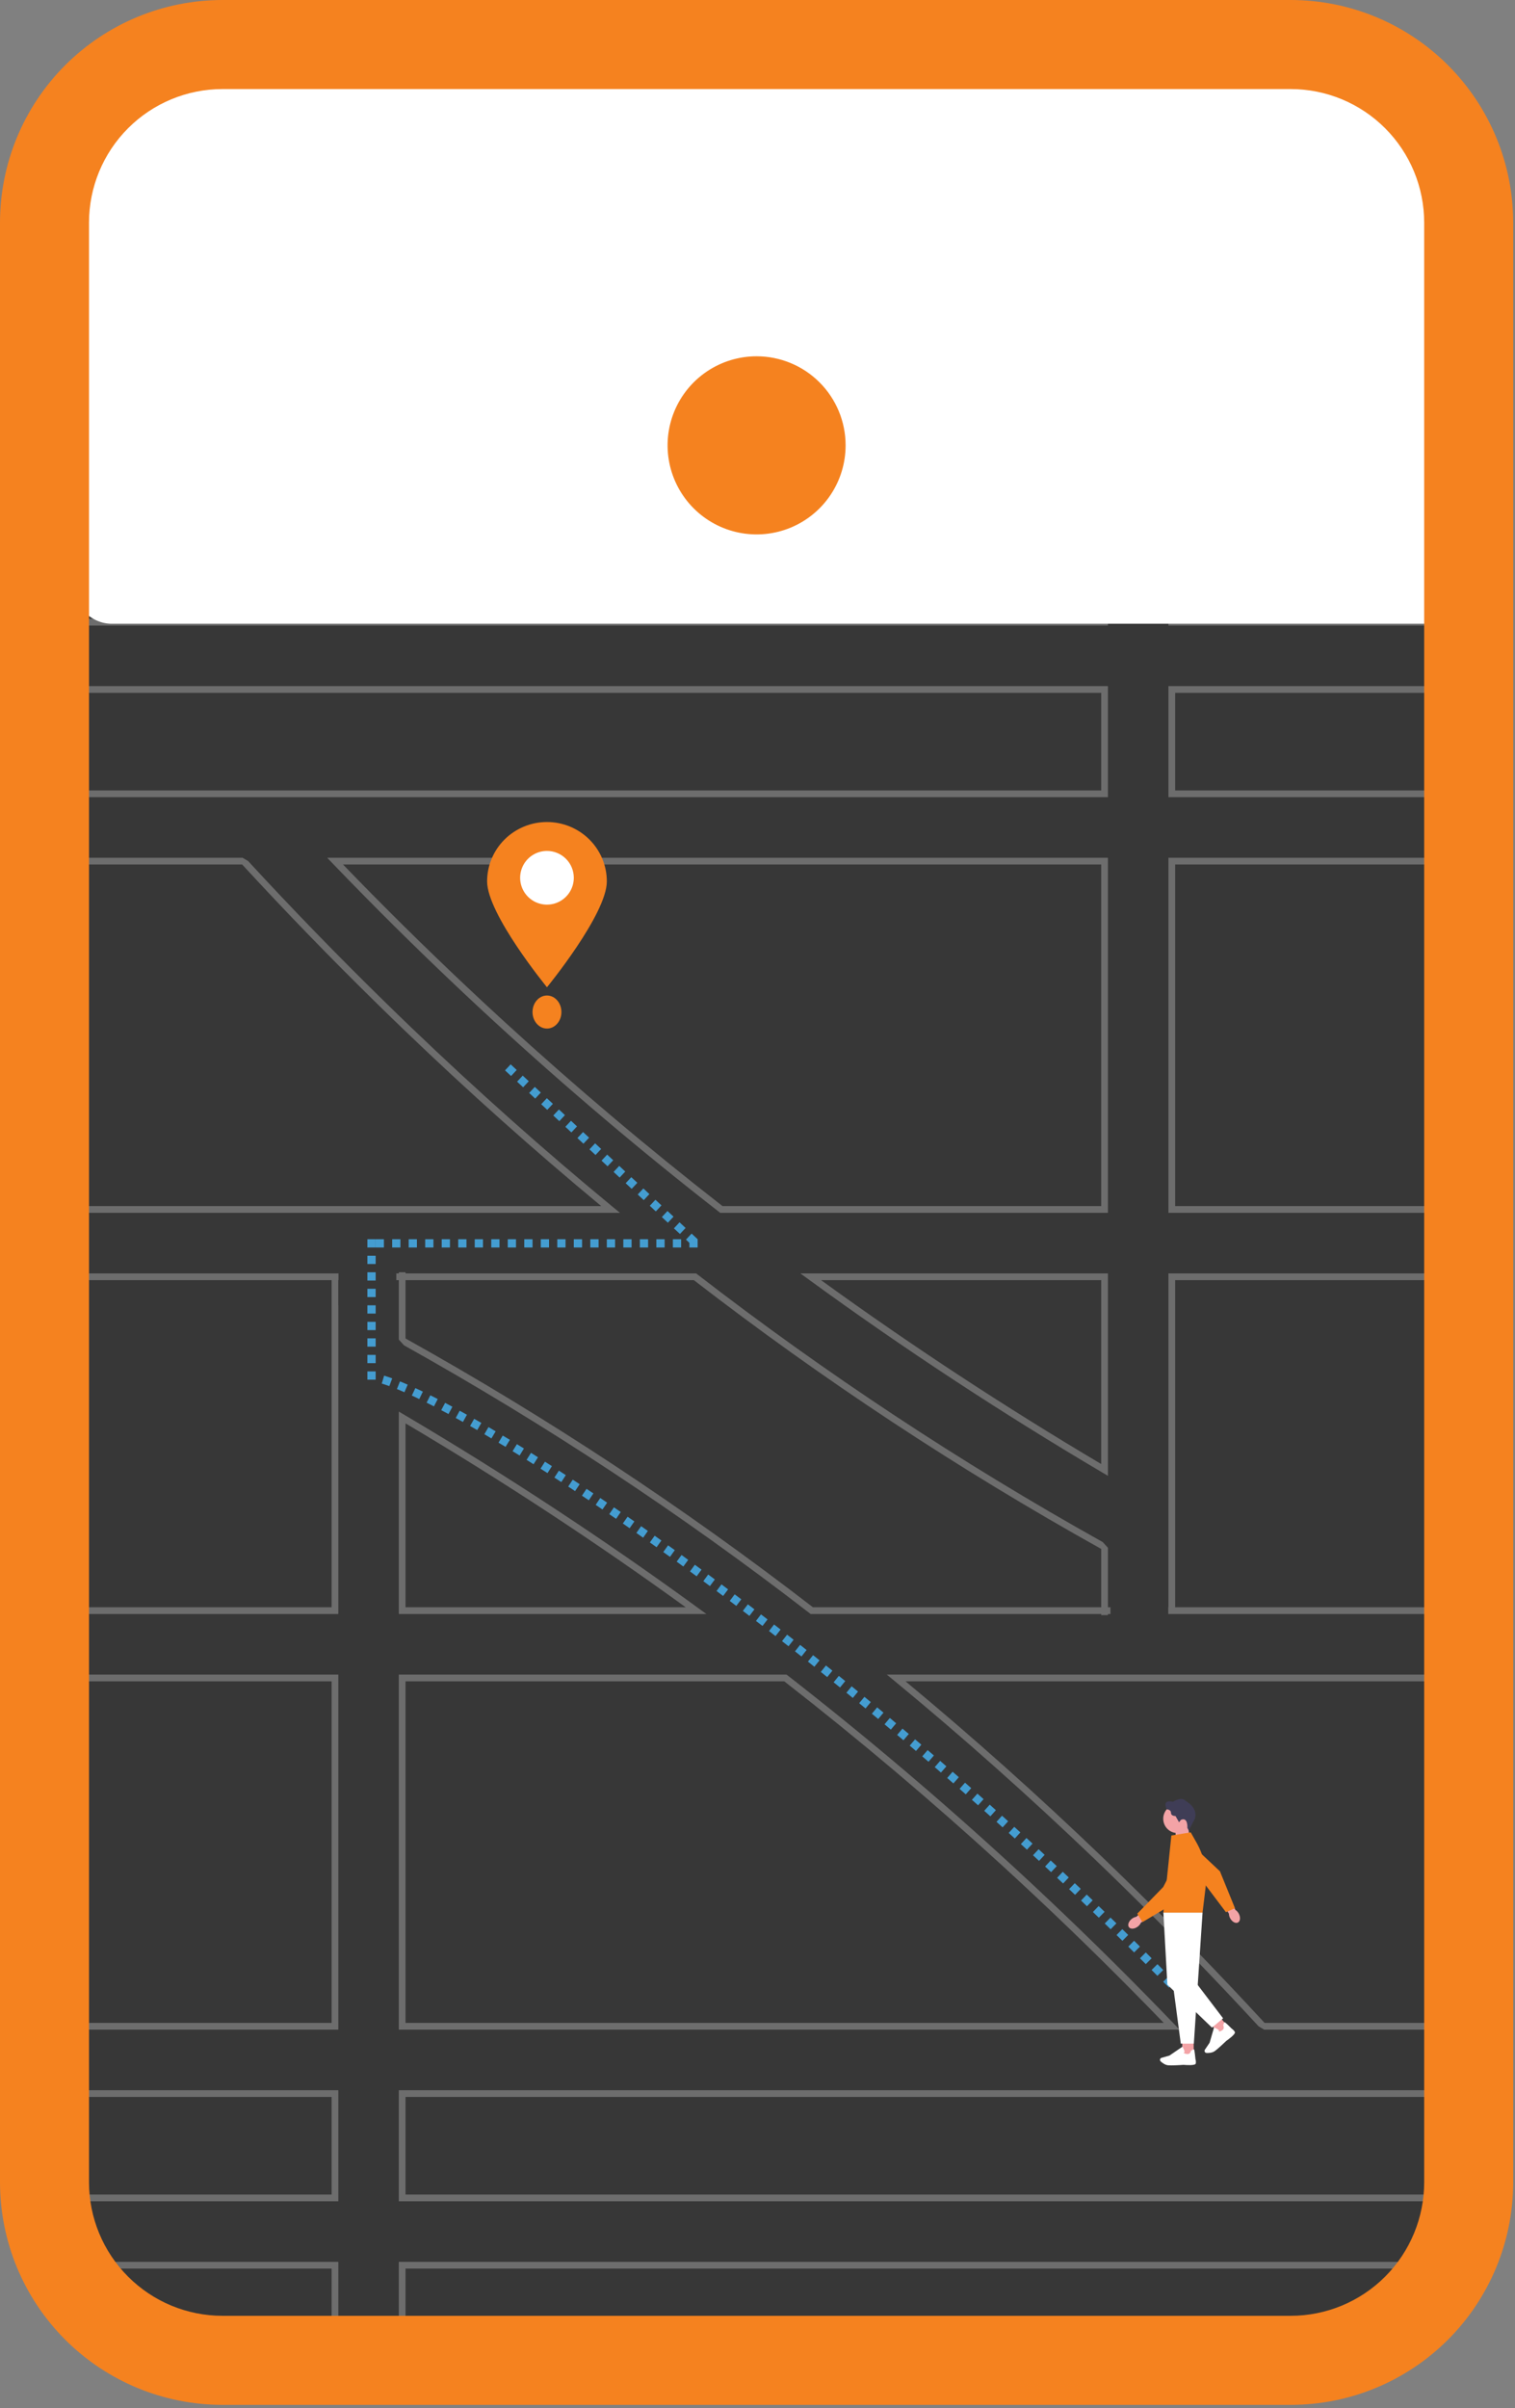 <svg width="367" height="583" viewBox="0 0 367 583" fill="none" xmlns="http://www.w3.org/2000/svg">
<rect x="0" y="0" width="367" height="583" fill="#808080" stroke="none"/>
<rect x="17" y="17" width="332" height="548" fill="#373737"/>
<path d="M169.092 389.254C146.305 372.646 122.33 356.897 97.838 342.448L96.609 341.723V390.729H171.115L169.092 389.254ZM98.237 389.099V344.579C121.537 358.372 144.352 373.338 166.109 389.099L98.237 389.099ZM284.413 489.966C274.559 479.713 264.449 469.693 254.084 459.907C251.227 457.206 248.351 454.527 245.459 451.87C227.805 435.641 209.57 420.206 190.755 405.565L190.535 405.394H96.609V491.347H285.74L284.413 489.966ZM98.237 489.718V407.023H189.978C208.12 421.147 225.771 436.06 242.931 451.764C245.91 454.489 248.87 457.236 251.809 460.005C262.083 469.668 272.116 479.572 281.91 489.718H98.237ZM284.413 489.966C274.559 479.713 264.449 469.693 254.084 459.907C251.227 457.206 248.351 454.527 245.459 451.87C227.805 435.641 209.57 420.206 190.755 405.565L190.535 405.394H96.609V491.347H285.74L284.413 489.966ZM98.237 489.718V407.023H189.978C208.12 421.147 225.771 436.06 242.931 451.764C245.91 454.489 248.87 457.236 251.809 460.005C262.083 469.668 272.116 479.572 281.91 489.718H98.237ZM169.092 389.254C146.305 372.646 122.33 356.897 97.838 342.448L96.609 341.723V390.729H171.115L169.092 389.254ZM98.237 389.099V344.579C121.537 358.372 144.352 373.338 166.109 389.099L98.237 389.099ZM169.092 389.254C146.305 372.646 122.33 356.897 97.838 342.448L96.609 341.723V390.729H171.115L169.092 389.254ZM98.237 389.099V344.579C121.537 358.372 144.352 373.338 166.109 389.099L98.237 389.099ZM284.413 489.966C274.559 479.713 264.449 469.693 254.084 459.907C251.227 457.206 248.351 454.527 245.459 451.87C227.805 435.641 209.57 420.206 190.755 405.565L190.535 405.394H96.609V491.347H285.74L284.413 489.966ZM98.237 489.718V407.023H189.978C208.12 421.147 225.771 436.06 242.931 451.764C245.91 454.489 248.87 457.236 251.809 460.005C262.083 469.668 272.116 479.572 281.91 489.718H98.237ZM16.021 506.013V507.642H80.327V531.269H16.021V532.899H81.955V506.013H16.021ZM96.609 547.564V564.074L98.237 563.923V549.193H348.979V547.564L96.609 547.564ZM348.979 507.642V506.013H96.609V532.899H348.979V531.269H98.237V507.642L348.979 507.642ZM196.926 389.099C165.69 364.985 132.702 343.233 98.237 324.023V307.525L96.609 307.676V324.302L97.863 325.681C132.187 344.839 165.041 366.524 196.153 390.558L196.372 390.729H348.979V389.099L196.926 389.099ZM80.327 389.099H16.021V390.729H81.955V309.036L80.327 309.187L80.327 389.099ZM348.979 405.394H214.82L216.574 406.836C233.092 420.438 249.311 434.864 265.229 450.114C267.492 452.281 269.747 454.466 271.994 456.669C283.18 467.606 294.147 478.901 304.896 490.553L306.238 491.347H348.979V489.718H306.341C295.709 478.181 284.846 466.979 273.753 456.111C271.534 453.935 269.308 451.775 267.073 449.629C251.499 434.675 235.593 420.473 219.354 407.023H348.979V405.394ZM16.021 547.564V549.193H80.327V565.585L81.955 565.435V547.564H16.021ZM16.021 405.394V407.023H80.327V489.718H16.021V491.347H81.955V405.394H16.021ZM169.092 389.254C146.305 372.646 122.33 356.897 97.838 342.448L96.609 341.723V390.729H171.115L169.092 389.254ZM98.237 389.099V344.579C121.537 358.372 144.352 373.338 166.109 389.099L98.237 389.099ZM284.413 489.966C274.559 479.713 264.449 469.693 254.084 459.907C251.227 457.206 248.351 454.527 245.459 451.87C227.805 435.641 209.57 420.206 190.755 405.565L190.535 405.394H96.609V491.347H285.74L284.413 489.966ZM98.237 489.718V407.023H189.978C208.12 421.147 225.771 436.06 242.931 451.764C245.91 454.489 248.87 457.236 251.809 460.005C262.083 469.668 272.116 479.572 281.91 489.718H98.237ZM169.092 389.254C146.305 372.646 122.33 356.897 97.838 342.448L96.609 341.723V390.729H171.115L169.092 389.254ZM98.237 389.099V344.579C121.537 358.372 144.352 373.338 166.109 389.099L98.237 389.099ZM284.413 489.966C274.559 479.713 264.449 469.693 254.084 459.907C251.227 457.206 248.351 454.527 245.459 451.87C227.805 435.641 209.57 420.206 190.755 405.565L190.535 405.394H96.609V491.347H285.74L284.413 489.966ZM98.237 489.718V407.023H189.978C208.12 421.147 225.771 436.06 242.931 451.764C245.91 454.489 248.87 457.236 251.809 460.005C262.083 469.668 272.116 479.572 281.91 489.718H98.237Z" fill="#6D6D6D"/>
<path d="M195.908 309.746C218.695 326.354 242.67 342.103 267.162 356.552L268.391 357.277V308.271H193.885L195.908 309.746ZM266.763 309.901V354.421C243.463 340.628 220.648 325.662 198.891 309.901L266.763 309.901ZM80.587 209.034C90.442 219.287 100.551 229.307 110.916 239.093C113.773 241.794 116.649 244.473 119.541 247.13C137.195 263.359 155.43 278.794 174.245 293.435L174.465 293.606H268.391V207.653L79.26 207.653L80.587 209.034ZM266.763 209.282V291.977H175.022C156.88 277.853 139.229 262.94 122.069 247.236C119.09 244.511 116.13 241.764 113.191 238.995C102.917 229.332 92.884 219.428 83.09 209.282L266.763 209.282ZM80.587 209.034C90.442 219.287 100.551 229.307 110.916 239.093C113.773 241.794 116.649 244.473 119.541 247.13C137.195 263.359 155.43 278.794 174.245 293.435L174.465 293.606H268.391V207.653L79.26 207.653L80.587 209.034ZM266.763 209.282V291.977H175.022C156.88 277.853 139.229 262.94 122.069 247.236C119.09 244.511 116.13 241.764 113.191 238.995C102.917 229.332 92.884 219.428 83.09 209.282L266.763 209.282ZM195.908 309.746C218.695 326.354 242.67 342.103 267.162 356.552L268.391 357.277V308.271H193.885L195.908 309.746ZM266.763 309.901V354.421C243.463 340.628 220.648 325.662 198.891 309.901L266.763 309.901ZM195.908 309.746C218.695 326.354 242.67 342.103 267.162 356.552L268.391 357.277V308.271H193.885L195.908 309.746ZM266.763 309.901V354.421C243.463 340.628 220.648 325.662 198.891 309.901L266.763 309.901ZM80.587 209.034C90.442 219.287 100.551 229.307 110.916 239.093C113.773 241.794 116.649 244.473 119.541 247.13C137.195 263.359 155.43 278.794 174.245 293.435L174.465 293.606H268.391V207.653L79.26 207.653L80.587 209.034ZM266.763 209.282V291.977H175.022C156.88 277.853 139.229 262.94 122.069 247.236C119.09 244.511 116.13 241.764 113.191 238.995C102.917 229.332 92.884 219.428 83.09 209.282L266.763 209.282ZM348.979 192.987V191.358H284.673V167.731H348.979V166.101H283.045V192.987H348.979ZM268.391 151.436V134.926L266.763 135.077V149.807L16.021 149.807V151.436L268.391 151.436ZM16.021 191.358V192.987L268.391 192.987V166.101L16.021 166.101V167.731L266.763 167.731V191.358L16.021 191.358ZM168.074 309.901C199.31 334.015 232.298 355.767 266.763 374.977V391.475L268.391 391.324V374.698L267.137 373.319C232.813 354.161 199.959 332.476 168.847 308.442L168.628 308.271L16.021 308.271V309.901L168.074 309.901ZM284.673 309.901H348.979V308.271H283.045V389.964L284.673 389.813L284.673 309.901ZM16.021 293.606L150.18 293.606L148.426 292.164C131.908 278.562 115.689 264.136 99.771 248.886C97.508 246.719 95.253 244.534 93.006 242.331C81.82 231.394 70.853 220.099 60.104 208.447L58.762 207.653H16.021V209.282H58.659C69.291 220.819 80.154 232.021 91.248 242.889C93.466 245.065 95.692 247.225 97.927 249.371C113.501 264.325 129.407 278.527 145.646 291.977L16.021 291.977V293.606ZM348.979 151.436V149.807H284.673V133.415L283.045 133.565V151.436H348.979ZM348.979 293.606V291.977H284.673V209.282H348.979V207.653H283.045V293.606H348.979ZM195.908 309.746C218.695 326.354 242.67 342.103 267.162 356.552L268.391 357.277V308.271H193.885L195.908 309.746ZM266.763 309.901V354.421C243.463 340.628 220.648 325.662 198.891 309.901L266.763 309.901ZM80.587 209.034C90.442 219.287 100.551 229.307 110.916 239.093C113.773 241.794 116.649 244.473 119.541 247.13C137.195 263.359 155.43 278.794 174.245 293.435L174.465 293.606H268.391V207.653L79.26 207.653L80.587 209.034ZM266.763 209.282V291.977H175.022C156.88 277.853 139.229 262.94 122.069 247.236C119.09 244.511 116.13 241.764 113.191 238.995C102.917 229.332 92.884 219.428 83.09 209.282L266.763 209.282ZM195.908 309.746C218.695 326.354 242.67 342.103 267.162 356.552L268.391 357.277V308.271H193.885L195.908 309.746ZM266.763 309.901V354.421C243.463 340.628 220.648 325.662 198.891 309.901L266.763 309.901ZM80.587 209.034C90.442 219.287 100.551 229.307 110.916 239.093C113.773 241.794 116.649 244.473 119.541 247.13C137.195 263.359 155.43 278.794 174.245 293.435L174.465 293.606H268.391V207.653L79.26 207.653L80.587 209.034ZM266.763 209.282V291.977H175.022C156.88 277.853 139.229 262.94 122.069 247.236C119.09 244.511 116.13 241.764 113.191 238.995C102.917 229.332 92.884 219.428 83.09 209.282L266.763 209.282Z" fill="#6D6D6D"/>
<rect x="82" y="297" width="17" height="11" fill="#373737"/>
<rect x="82" y="305" width="14" height="11" fill="#373737"/>
<rect x="269" y="385" width="14" height="11" fill="#373737"/>
<rect x="263" y="391" width="14" height="11" fill="#373737"/>
<path d="M147 213.375C147 221.314 132.5 239 132.5 239C132.5 239 118 221.314 118 213.375C118 209.563 119.528 205.906 122.247 203.21C124.966 200.515 128.654 199 132.5 199C136.346 199 140.034 200.515 142.753 203.21C145.472 205.906 147 209.563 147 213.375Z" fill="#F5821F"/>
<path d="M139 212.5C139 213.786 138.619 215.042 137.905 216.111C137.19 217.18 136.175 218.013 134.987 218.505C133.8 218.997 132.493 219.126 131.232 218.875C129.971 218.624 128.813 218.005 127.904 217.096C126.995 216.187 126.376 215.029 126.125 213.768C125.874 212.507 126.003 211.2 126.495 210.013C126.987 208.825 127.82 207.81 128.889 207.095C129.958 206.381 131.214 206 132.5 206C133.354 206 134.199 206.167 134.988 206.494C135.777 206.82 136.493 207.299 137.097 207.903C137.701 208.507 138.179 209.223 138.506 210.012C138.833 210.801 139 211.646 139 212.5Z" fill="white"/>
<path d="M132.5 249C134.433 249 136 247.209 136 245C136 242.791 134.433 241 132.5 241C130.567 241 129 242.791 129 245C129 247.209 130.567 249 132.5 249Z" fill="#F5821F"/>
<path d="M286.681 483.336C201.5 395.5 111 338 91 333.5" stroke="#449DD1" stroke-width="2" stroke-dasharray="2 2"/>
<line x1="90" y1="334" x2="90" y2="300" stroke="#449DD1" stroke-width="2" stroke-dasharray="2 2"/>
<line x1="169" y1="301" x2="91" y2="301" stroke="#449DD1" stroke-width="2" stroke-dasharray="2 2"/>
<line x1="168.317" y1="300.731" x2="122.317" y2="257.731" stroke="#449DD1" stroke-width="2" stroke-dasharray="2 2"/>
<path d="M298.008 464.402C298.485 465.274 299.335 465.722 299.905 465.401C300.475 465.081 300.549 464.115 300.071 463.242C299.886 462.891 299.616 462.592 299.285 462.37L297.212 458.702L295.464 459.761L297.693 463.262C297.704 463.664 297.812 464.054 298.007 464.4L298.006 464.402L298.008 464.402Z" fill="#F3A3A6"/>
<path d="M296.977 462.913L291.545 455.711L284.925 450.907C284.203 450.382 283.769 449.571 283.735 448.679C283.702 447.786 284.073 446.946 284.755 446.373C285.868 445.436 287.509 445.484 288.573 446.483L295.515 453.008L295.526 453.018L299.168 461.963L296.979 462.913L296.977 462.913Z" fill="#F5821F"/>
<path d="M288.22 446.228L284.784 447.37V442.368H287.9L288.22 446.228Z" fill="#F3A3A6"/>
<path d="M285.209 443.752C287.099 443.752 288.632 442.201 288.632 440.289C288.632 438.376 287.099 436.825 285.209 436.825C283.318 436.825 281.786 438.376 281.786 440.289C281.786 442.201 283.318 443.752 285.209 443.752Z" fill="#F3A3A6"/>
<path d="M286.081 440.56L285.609 441.14L284.756 439.628C284.756 439.628 283.667 439.686 283.667 438.867C283.667 438.048 282.667 438.026 282.667 438.026C282.667 438.026 281.251 435.526 284.183 436.185C284.183 436.185 286.215 434.775 287.227 435.981C287.227 435.981 290.326 437.56 289.439 440.31L287.965 443.144L287.631 442.502C287.631 442.502 287.833 439.809 286.081 440.56Z" fill="#3F3D56"/>
<path d="M289.163 493.628H286.397V497.598H289.163V493.628Z" fill="#F3A3A6"/>
<path d="M283.704 500C283.413 500 283.154 499.993 282.959 499.975C282.225 499.907 281.523 499.357 281.171 499.037C281.012 498.892 280.962 498.663 281.044 498.465C281.103 498.323 281.221 498.216 281.367 498.175L283.309 497.614L286.452 495.468L286.487 495.532C286.501 495.556 286.81 496.119 286.913 496.498C286.952 496.642 286.942 496.763 286.882 496.856C286.841 496.92 286.783 496.958 286.737 496.979C286.794 497.039 286.972 497.162 287.521 497.25C288.323 497.379 288.492 496.538 288.499 496.503L288.504 496.475L288.528 496.459C288.909 496.211 289.144 496.097 289.225 496.121C289.275 496.136 289.36 496.163 289.588 498.451C289.611 498.524 289.77 499.05 289.662 499.554C289.545 500.102 287.178 499.913 286.704 499.871C286.691 499.872 284.919 500 283.705 500H283.704Z" fill="white"/>
<path d="M295.019 487.677L292.889 489.461L295.39 492.52L297.52 490.736L295.019 487.677Z" fill="#F3A3A6"/>
<path d="M294.829 496.102C294.605 496.289 294.402 496.451 294.24 496.563C293.632 496.984 292.746 497.014 292.273 496.994C292.06 496.984 291.877 496.84 291.815 496.634C291.771 496.486 291.795 496.328 291.881 496.201L293.023 494.516L294.093 490.836L294.16 490.863C294.185 490.873 294.777 491.108 295.096 491.334C295.218 491.419 295.285 491.519 295.298 491.629C295.307 491.705 295.286 491.772 295.264 491.819C295.346 491.828 295.56 491.808 296.039 491.522C296.738 491.105 296.339 490.347 296.32 490.315L296.307 490.29L296.315 490.263C296.452 489.825 296.562 489.587 296.64 489.554C296.689 489.532 296.769 489.498 298.387 491.116C298.45 491.156 298.905 491.459 299.139 491.917C299.393 492.416 297.451 493.797 297.059 494.069C297.049 494.078 295.764 495.319 294.829 496.102Z" fill="white"/>
<path d="M281.824 463.014H291.31L289.202 494.739H286.041L281.826 463.014H281.824Z" fill="white"/>
<path d="M283.756 464.762L281.824 463.014L282.79 480.462L293.593 490.859L296.287 488.608L289.992 480.343L283.756 464.762Z" fill="white"/>
<path d="M283.756 444.352L288.44 443.582L289.896 446.156C291.744 449.427 292.499 453.216 292.046 456.957L291.31 463.014H281.824L283.756 444.352Z" fill="#F5821F"/>
<path d="M274.186 464.515C273.399 465.117 273.083 466.027 273.481 466.548C273.878 467.069 274.84 467.004 275.627 466.401C275.945 466.165 276.2 465.853 276.369 465.491L279.67 462.896L278.374 461.309L275.256 464.036C274.862 464.106 274.495 464.27 274.183 464.515H274.186Z" fill="#F3A3A6"/>
<path d="M275.5 463.272L281.786 456.82L285.54 449.534C285.95 448.739 286.685 448.188 287.558 448.025C288.43 447.862 289.311 448.111 289.975 448.705C291.059 449.678 291.252 451.319 290.425 452.521L285.025 460.378L285.017 460.39L276.756 465.313L275.501 463.271H275.5V463.272Z" fill="#F5821F"/>
<rect x="17" y="17" width="339" height="134" rx="10" fill="white"/>
<path d="M312.656 0H53.906C39.609 0 25.898 5.679 15.789 15.789C5.679 25.898 0 39.609 0 53.906V528.281C0 542.578 5.679 556.289 15.789 566.399C25.898 576.508 39.609 582.188 53.906 582.188H312.656C326.953 582.188 340.664 576.508 350.774 566.399C360.883 556.289 366.562 542.578 366.562 528.281V53.906C366.562 39.609 360.883 25.898 350.774 15.789C340.664 5.679 326.953 0 312.656 0ZM345 528.281C345 536.859 341.592 545.086 335.527 551.152C329.461 557.217 321.234 560.625 312.656 560.625H53.906C45.328 560.625 37.101 557.217 31.036 551.152C24.97 545.086 21.562 536.859 21.562 528.281V53.906C21.562 45.328 24.97 37.101 31.036 31.036C37.101 24.97 45.328 21.562 53.906 21.562H312.656C321.234 21.562 329.461 24.97 335.527 31.036C341.592 37.101 345 45.328 345 53.906V528.281ZM204.844 107.812C204.844 112.077 203.579 116.246 201.21 119.792C198.841 123.338 195.473 126.102 191.533 127.734C187.593 129.366 183.257 129.793 179.075 128.961C174.892 128.129 171.05 126.075 168.034 123.059C165.019 120.044 162.965 116.202 162.133 112.019C161.301 107.836 161.728 103.501 163.36 99.561C164.992 95.621 167.756 92.253 171.302 89.884C174.848 87.515 179.017 86.25 183.281 86.25C189 86.25 194.484 88.522 198.528 92.566C202.572 96.609 204.844 102.094 204.844 107.812Z" fill="#F5821F"/>
</svg>
